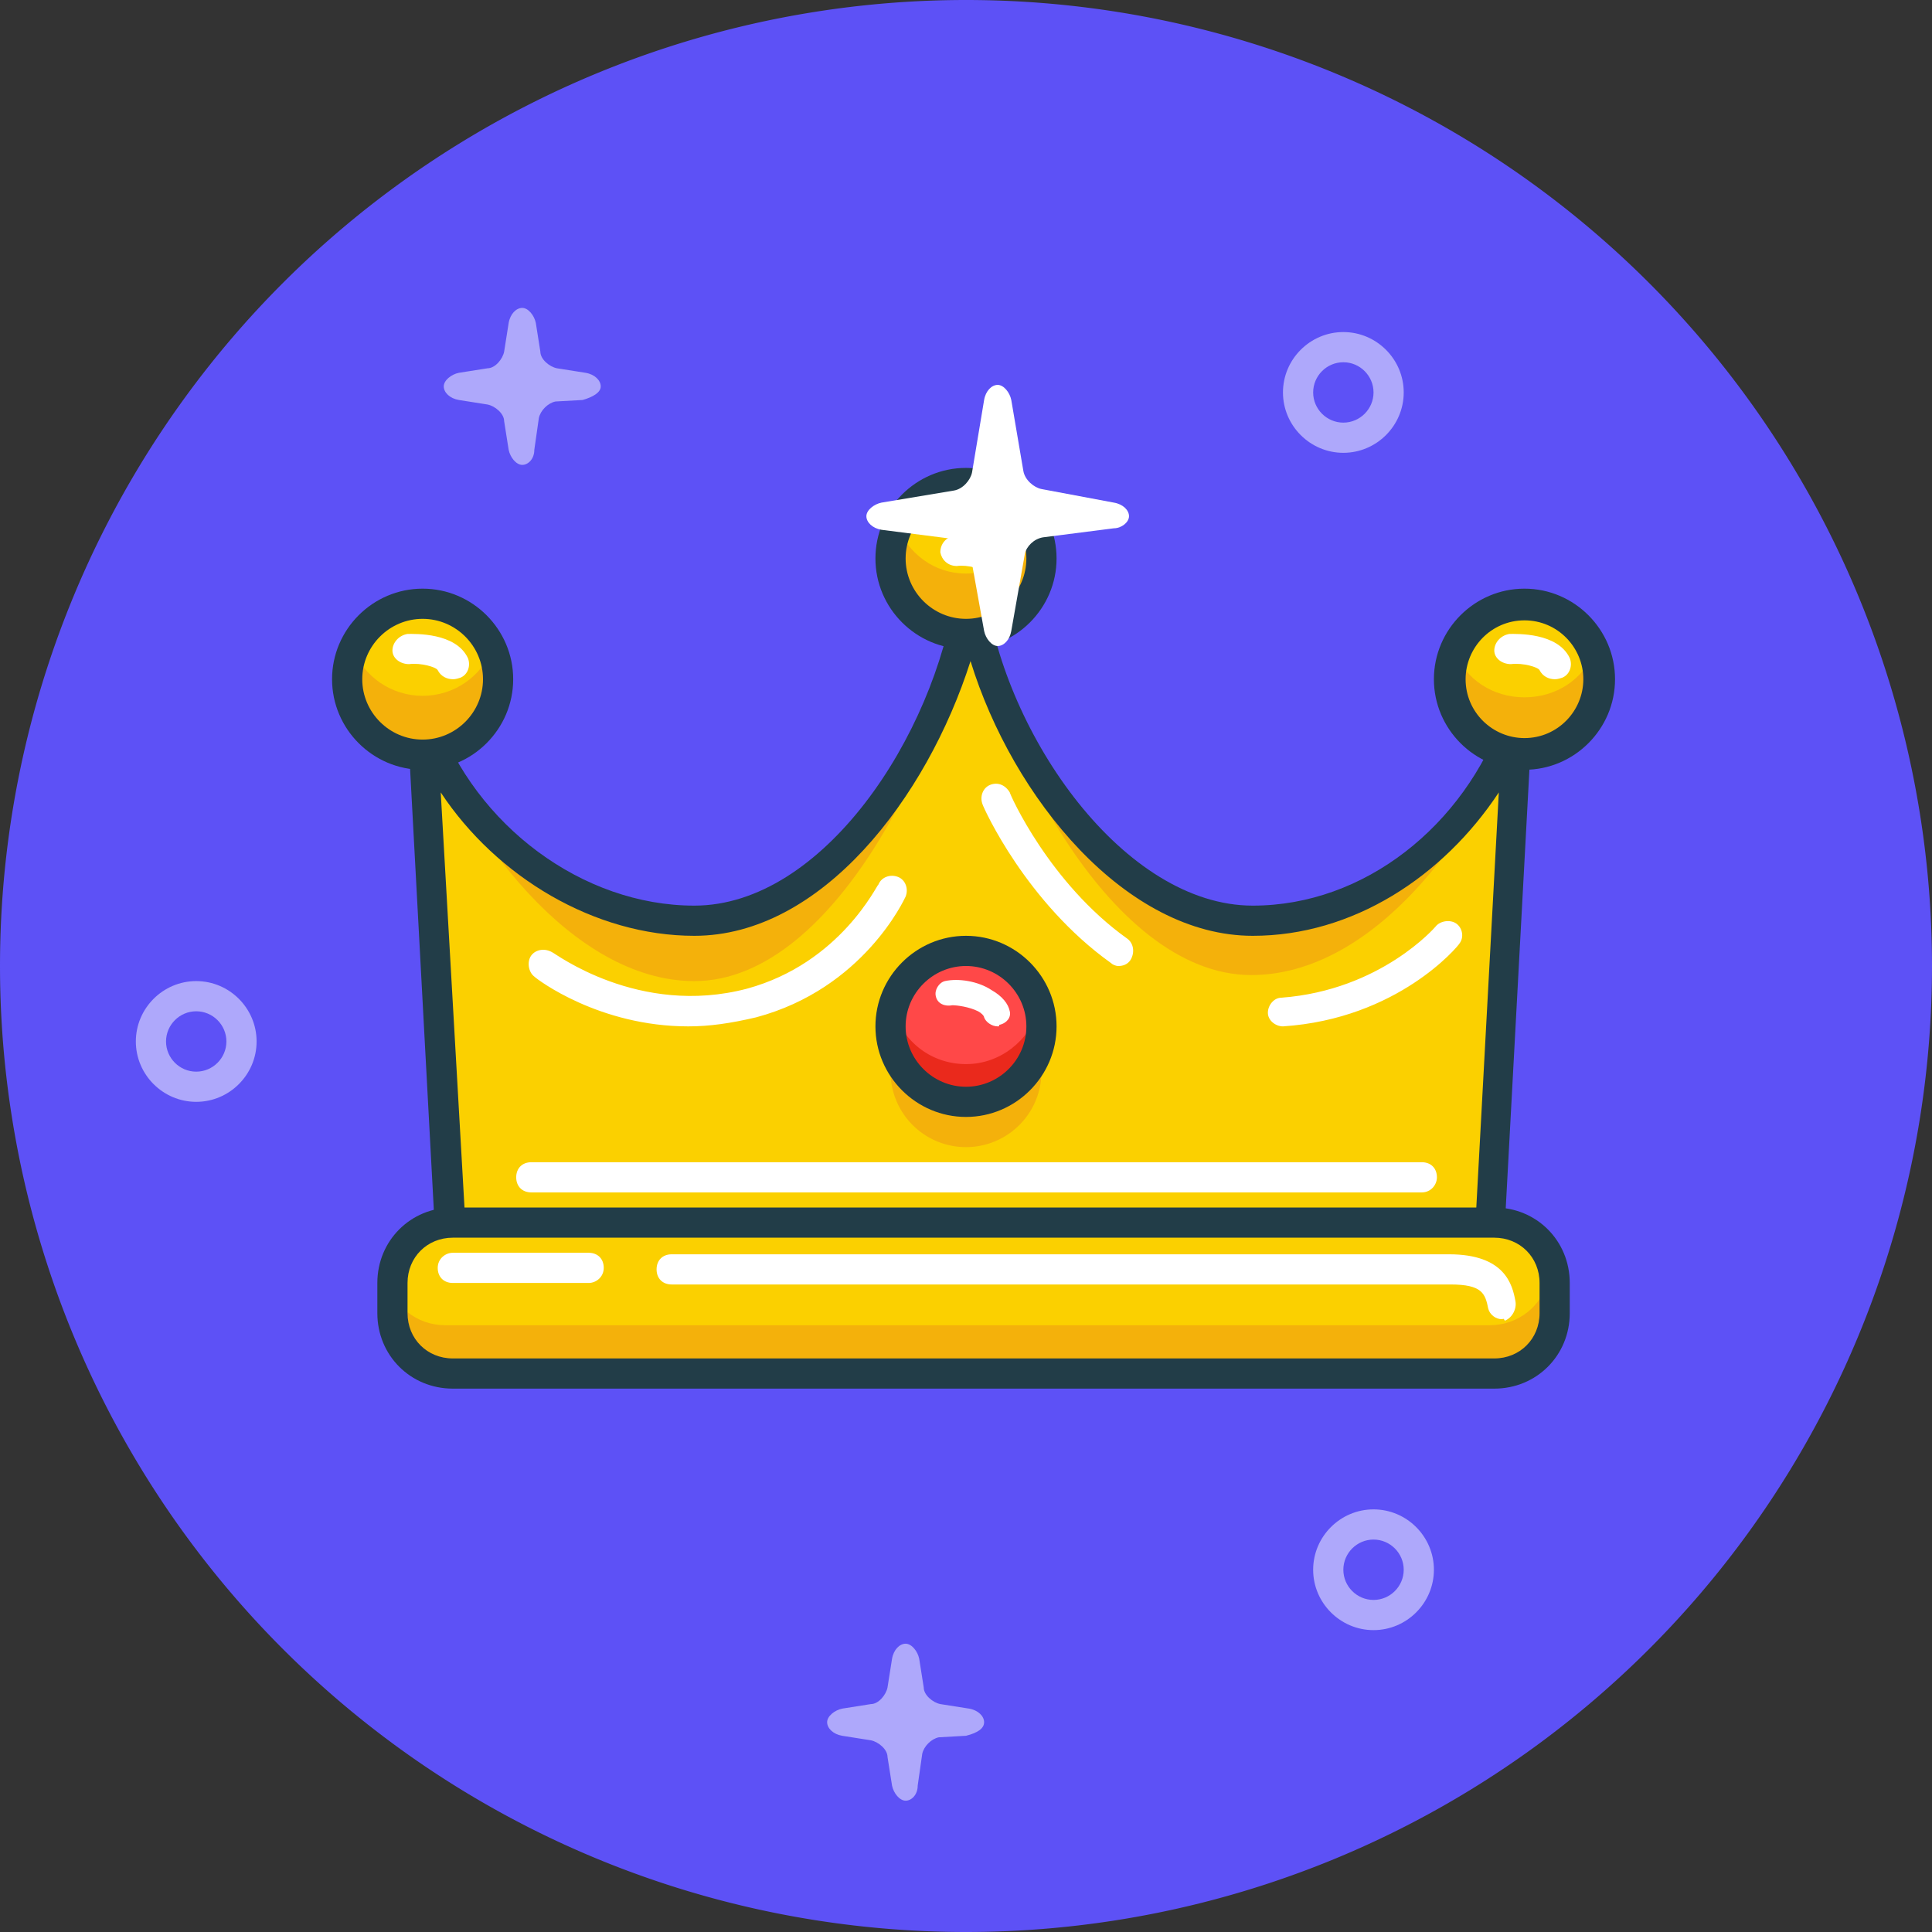 <?xml version="1.0" standalone="no"?><!DOCTYPE svg PUBLIC "-//W3C//DTD SVG 1.1//EN" "http://www.w3.org/Graphics/SVG/1.1/DTD/svg11.dtd"><svg t="1731290892520" class="icon" viewBox="0 0 1024 1024" version="1.1" xmlns="http://www.w3.org/2000/svg" p-id="4586" xmlns:xlink="http://www.w3.org/1999/xlink" width="200" height="200"><rect x="0" y="0" width="1024" height="1024" fill="#333333" stroke="none"/><path d="M512 512m-512 0a512 512 0 1 0 1024 0 512 512 0 1 0-1024 0Z" fill="#5D51F6" p-id="4587"></path><path d="M663.2 484.8c-76 0-138.4-92.8-148.8-169.6C504 392 440.8 484.8 365.6 484.8c-64.8 0-119.2-42.4-140.8-102.4l16.8 311.2h546.4l16.8-311.2c-21.6 59.2-76.8 102.4-141.6 102.4z" fill="#FBD000" p-id="4588"></path><path d="M663.2 516.8c64.8 0 119.2-74.4 140.8-134.4-21.6 60-76.8 102.4-140.8 102.4-76 0-138.4-92.8-148.8-169.6 10.4 76 72.8 201.6 148.8 201.6zM368 520c76 0 135.2-128.8 146.4-205.6-10.4 76.8-73.6 169.6-148.8 169.6-64.8 0-119.2-42.4-140.8-102.4C245.6 441.6 303.2 520 368 520z" fill="#F4B10B" p-id="4589"></path><path d="M787.2 701.6H240.8c-4 0-8-3.2-8-7.2l-16.8-312c0-4 2.4-7.2 6.4-8 4-0.8 8 1.6 8.8 4.8C252 437.6 308.8 480 368 480c68 0 127.2-89.6 138.4-166.4 0.8-4 4-7.2 8-7.2s7.2 3.2 8 7.2C532.8 390.4 596 480 664 480c59.2 0 112-42.4 132.8-100.8 1.6-4 5.6-5.6 8.8-4.8 4 0.8 6.4 4 6.4 8l-16.8 311.2c0 4.8-4 8-8 8z m-538.4-16h531.2l14.4-265.6C764.8 464.8 716.8 496 664 496c-67.2 0-127.2-72.8-149.6-145.6C491.2 423.2 435.2 496 368 496c-52.8 0-104.8-31.2-134.4-76l15.2 265.6z" fill="#223D48" p-id="4590"></path><path d="M808 360m-40 0a40 40 0 1 0 80 0 40 40 0 1 0-80 0Z" fill="#FBD000" p-id="4591"></path><path d="M808 369.6c-16.8 0-31.2-9.6-36.8-24-2.4 4.8-3.2 9.6-3.2 15.2 0 21.6 17.6 38.4 40 38.4s40-17.6 40-38.4c0-5.6-0.8-10.4-3.2-15.2-5.6 14.4-20 24-36.8 24z" fill="#F4B10B" p-id="4592"></path><path d="M472 296a40 40 0 1 0 80 0 40 40 0 1 0-80 0Z" fill="#FBD000" p-id="4593"></path><path d="M512 304c-16.8 0-30.4-10.4-36.8-25.6-2.4 4.8-3.2 10.4-3.2 16 0 22.4 17.6 41.6 40 41.6s40-18.4 40-41.6c0-5.6-0.8-11.2-3.2-16-6.4 15.2-20 25.6-36.8 25.6z" fill="#F4B10B" p-id="4594"></path><path d="M808 408c-26.4 0-48-21.6-48-48s21.6-48 48-48 48 21.6 48 48-21.6 48-48 48z m0-79.2c-17.6 0-31.2 14.4-31.2 31.2 0 17.6 14.4 31.2 31.2 31.2 17.6 0 31.2-14.4 31.2-31.2 0-16.8-13.6-31.2-31.2-31.2zM512 344c-26.4 0-48-21.6-48-48s21.6-48 48-48 48 21.6 48 48-21.6 48-48 48z m0-80c-17.6 0-32 14.4-32 32s14.4 32 32 32 32-14.4 32-32-14.4-32-32-32z" fill="#223D48" p-id="4595"></path><path d="M821.6 696.8c0 17.6-14.4 32-32 32H236c-17.6 0-32-14.4-32-32v-11.2c0-17.6 14.4-32 32-32h553.6c17.6 0 32 14.4 32 32v11.2z" fill="#FBD000" p-id="4596"></path><path d="M512 568m-40 0a40 40 0 1 0 80 0 40 40 0 1 0-80 0Z" fill="#F4B10B" p-id="4597"></path><path d="M789.6 702.4H236c-15.2 0-28-10.4-31.2-24.8-0.8 2.4-0.8 4.8-0.8 7.2V696c0 17.6 14.4 32 32 32h553.6c17.6 0 32-14.4 32-32v-11.2c0-2.4 0-4.8-0.8-7.2-3.2 14.4-16 24.8-31.2 24.8z" fill="#F4B10B" p-id="4598"></path><path d="M792 736H240c-22.4 0-40-17.6-40-40v-16c0-22.4 17.6-40 40-40h552c22.4 0 40 17.6 40 40v16c0 22.4-17.6 40-40 40zM240 656c-13.6 0-24 10.4-24 24v16c0 13.6 10.4 24 24 24h552c13.6 0 24-10.4 24-24v-16c0-13.6-10.4-24-24-24H240z" fill="#223D48" p-id="4599"></path><path d="M512 544m-40 0a40 40 0 1 0 80 0 40 40 0 1 0-80 0Z" fill="#FF4848" p-id="4600"></path><path d="M512 564c-18.4 0-33.6-12-38.4-28.8-0.8 3.2-1.6 6.4-1.6 10.4 0 21.6 17.6 39.2 40 39.2s40-17.6 40-39.2c0-3.2-0.8-7.2-1.6-10.4-4.8 16-20 28.8-38.4 28.8z" fill="#EA291C" p-id="4601"></path><path d="M512 592c-26.4 0-48-21.6-48-48s21.6-48 48-48 48 21.6 48 48-21.6 48-48 48z m0-80c-17.6 0-32 14.4-32 32s14.4 32 32 32 32-14.4 32-32-14.4-32-32-32z" fill="#223D48" p-id="4602"></path><path d="M680 544c-4 0-8-3.2-8-7.2s3.2-8 7.2-8c52.8-4 81.6-37.6 81.6-37.6 2.4-3.2 8-4 11.2-1.6 3.2 2.4 4 7.2 1.6 10.4-0.8 1.6-32.8 40-93.6 44 0.8 0 0 0 0 0zM592.8 512c-1.6 0-3.2-0.8-4-1.6-44.8-32-67.2-81.6-68-84-1.6-4 0-8.8 4-10.4 4-1.6 8 0 10.4 4 0 0.8 20.8 48 62.4 77.6 3.2 2.4 4 7.2 1.6 11.2-1.6 2.4-4 3.2-6.4 3.2zM364.8 544c-47.2 0-80-24.8-81.6-26.4-3.2-2.4-4-8-1.6-11.2 2.4-3.2 7.2-4 11.2-1.6 0.8 0 45.6 34.4 103.2 19.2 49.6-13.6 68.8-55.2 69.6-55.2 1.6-4 6.4-5.6 10.4-4 4 1.6 5.6 6.4 4 10.4-0.8 1.6-22.4 48.8-79.2 64-13.6 3.2-24.8 4.8-36 4.8zM753.6 632h-472c-4.8 0-8-3.2-8-8s3.2-8 8-8h472c4.8 0 8 3.2 8 8 0 4-3.2 8-8 8zM796 699.2c-3.2 0-6.4-2.4-7.2-5.6-1.6-8-3.2-12.8-20-12.8H356c-4.8 0-8-3.2-8-8s3.2-8 8-8H768c29.6 0 33.6 16 35.2 24.8 0.8 4-1.6 8.8-5.6 10.4-0.8-1.6-0.8-0.8-1.6-0.8zM312 680h-72c-4.8 0-8-3.2-8-8s4-8 8-8h72c4.8 0 8 3.2 8 8s-4 8-8 8zM528.8 308c-3.2 0-6.4-1.6-7.2-4.8-0.8-1.6-8.8-4-14.4-3.2-4.8 0-8-3.2-8.8-7.2 0-4.8 3.2-8 7.2-8.8 4 0 24.8-0.8 30.4 12.8 1.6 4 0 8.8-4 10.4-0.8 0.8-2.4 0.8-3.2 0.8zM824 360c-3.2 0-6.4-1.6-8-4.8-0.8-1.6-8.8-4-15.2-3.2-4.8 0-8.8-3.2-8.8-7.2s3.2-8 8-8.8c4 0 25.6-0.8 32 12.8 1.6 4 0 8.8-4 10.4-2.4 0.8-3.2 0.8-4 0.8zM528.8 544c-3.2 0-6.4-2.4-7.2-4.8 0-0.8-1.6-2.4-3.2-3.2-4.8-2.4-11.2-3.2-13.6-3.2-4 0.8-8-0.8-8.8-4.8-0.8-3.2 1.6-7.2 4.8-8 7.2-1.6 17.6 0 24.8 4.8 5.6 3.2 8.8 7.2 9.6 11.2 0.8 3.2-1.6 6.4-5.6 7.2 0 0.8 0 0.8-0.8 0.8z" fill="#FFFFFF" p-id="4603"></path><path d="M598.4 273.6c0-3.2-3.2-6.4-8-7.2l-38.4-7.2c-4-0.8-8.8-4.8-9.6-9.6l-6.4-37.6c-0.8-4-4-8-7.2-8s-6.4 3.2-7.2 8l-6.4 38.4c-0.8 4-4.8 8.8-9.6 9.6l-38.4 6.4c-4 0.8-8 4-8 7.2s3.2 6.4 8 7.2l37.6 4.8c4 0.8 8.8 4.8 9.6 8.8l7.2 40c0.8 4 4 8 7.2 8s6.4-3.2 7.2-8l7.2-40.8c0.8-4 4.8-8 9.6-8.8l37.6-4.8c4 0 8-3.2 8-6.4z" fill="#FFFFFF" p-id="4604"></path><path d="M104 584c-17.6 0-32-14.4-32-32s14.4-32 32-32 32 14.4 32 32-14.4 32-32 32z m0-48c-8.8 0-16 7.2-16 16s7.2 16 16 16 16-7.2 16-16-7.2-16-16-16zM712 240c-17.6 0-32-14.4-32-32s14.4-32 32-32 32 14.4 32 32-14.4 32-32 32z m0-48c-8.8 0-16 7.2-16 16s7.2 16 16 16 16-7.2 16-16-7.2-16-16-16zM728 864c-17.6 0-32-14.4-32-32s14.4-32 32-32 32 14.4 32 32-14.4 32-32 32z m0-48c-8.8 0-16 7.2-16 16s7.2 16 16 16 16-7.2 16-16-7.2-16-16-16zM521.6 912.8c0-3.2-3.2-6.4-8-7.2l-15.2-2.4c-4-0.8-8.8-4.8-8.8-8.8l-2.4-15.2c-0.8-4-4-8-7.2-8s-6.4 3.2-7.2 8l-2.4 15.2c-0.8 4-4.8 8.8-8.8 8.8l-15.2 2.4c-4 0.8-8 4-8 7.2s3.2 6.4 8 7.2l15.2 2.4c4 0.8 8.8 4.8 8.8 8.8l2.4 15.2c0.8 4 4 8 7.2 8s6.4-3.2 6.4-8l2.4-16.8c0.8-4 4.8-8 8.8-8.8l14.4-0.8c6.4-1.6 9.6-4 9.6-7.2zM318.4 204.8c0-3.2-3.2-6.4-8-7.2l-15.2-2.4c-4-0.8-8.8-4.8-8.8-8.8l-2.4-15.2c-0.8-4-4-8-7.2-8s-6.4 3.2-7.2 8l-2.4 15.2c-0.8 4-4.8 8.8-8.8 8.8l-15.2 2.4c-4 0.8-8 4-8 7.2s3.2 6.4 8 7.2l15.2 2.4c4 0.8 8.8 4.8 8.8 8.8l2.4 15.2c0.8 4 4 8 7.2 8s6.4-3.2 6.4-8l2.4-16.8c0.8-4 4.8-8 8.8-8.8l14.4-0.8c5.6-1.6 9.6-4 9.6-7.2z" fill="#FFFFFF" opacity=".5" p-id="4605"></path><path d="M224 359.2m-38.4 0a38.4 38.4 0 1 0 76.8 0 38.4 38.4 0 1 0-76.8 0Z" fill="#FBD000" p-id="4606"></path><path d="M224 368.8c-16.8 0-31.2-10.4-36.8-24.8-2.4 4.8-3.2 10.4-3.2 16 0 22.4 17.6 40 40 40s40-18.4 40-40c0-5.6-0.8-11.2-3.2-16-5.6 14.4-20 24.8-36.8 24.8z" fill="#F4B10B" p-id="4607"></path><path d="M224 408c-26.4 0-48-21.6-48-48s21.6-48 48-48 48 21.6 48 48-21.6 48-48 48z m0-80c-17.6 0-32 14.4-32 32s14.4 32 32 32 32-14.4 32-32-14.4-32-32-32z" fill="#223D48" p-id="4608"></path><path d="M240 360c-3.2 0-6.4-1.6-8-4.8-0.8-1.6-8.8-4-15.2-3.2-4.8 0-8.8-3.2-8.8-7.2s3.2-8 8-8.8c4 0 25.6-0.8 32 12.8 1.6 4 0 8.8-4 10.4-2.4 0.8-3.2 0.8-4 0.8z" fill="#FFFFFF" p-id="4609"></path></svg>